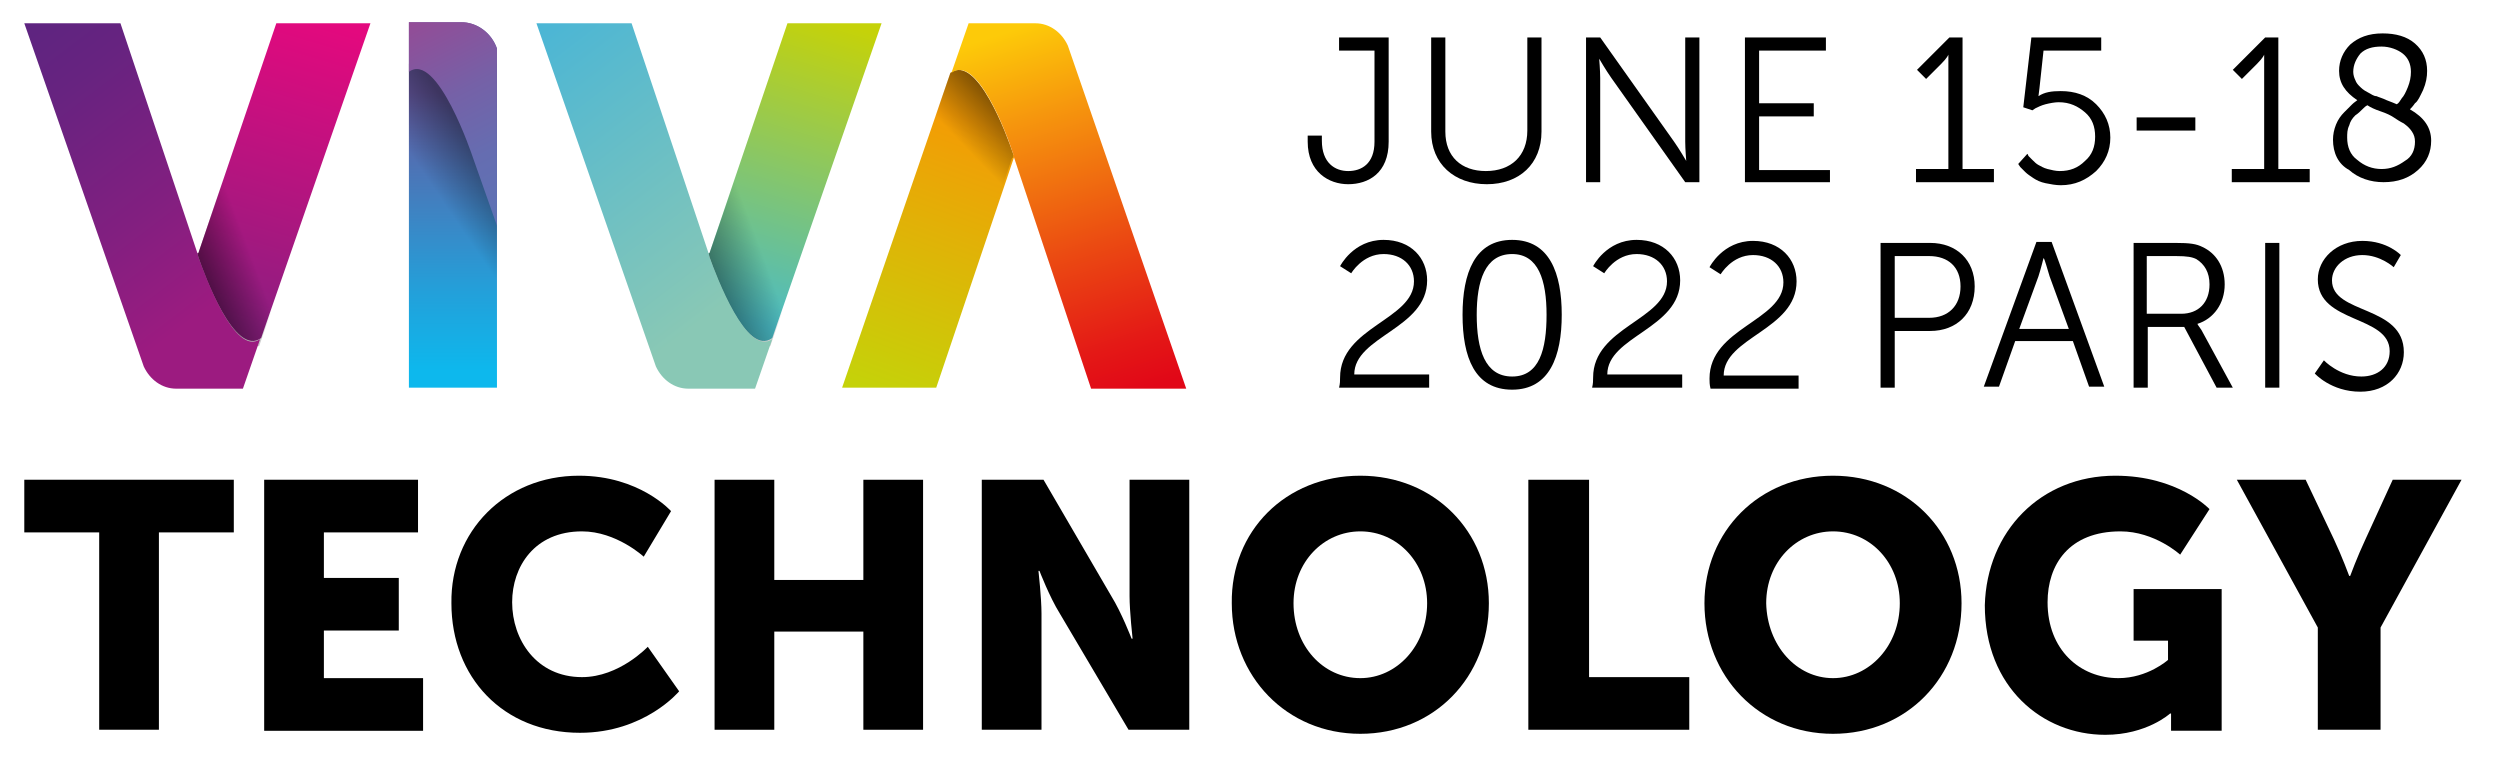 <svg xmlns="http://www.w3.org/2000/svg" xmlns:xlink="http://www.w3.org/1999/xlink" viewBox="0 0 247 75">
    <defs>
        <linearGradient id="VTGradient_Letter_V1" gradientUnits="userSpaceOnUse" x1="31.484" y1="2.071" x2="22.657" y2="31.581">
            <stop offset="0" stop-color="#e3097e" />
            <stop offset="1" stop-color="#8c1e80" />
        </linearGradient>
        <linearGradient id="VTGradient_Letter_V1_shadow" gradientUnits="userSpaceOnUse" x1="17.757" y1="26.829" x2="24.513" y2="24.313">
            <stop offset=".1" stop-opacity=".6" />
            <stop offset="1" stop-opacity="0" />
        </linearGradient>
        <linearGradient id="VTGradient_Letter_V1_over" gradientUnits="userSpaceOnUse" x1="-8.088" y1="-8.424" x2="21.187" y2="29.932">
            <stop offset="0" stop-color="#512680" />
            <stop offset=".203" stop-color="#572580" />
            <stop offset=".469" stop-color="#672380" />
            <stop offset=".768" stop-color="#821f80" />
            <stop offset="1" stop-color="#9c1b80" />
        </linearGradient>

        <linearGradient id="VTGradient_Letter_I" gradientUnits="userSpaceOnUse" x1="44.769" y1="9.164" x2="44.769" y2="36.686">
            <stop offset="0" stop-color="#6658a0" />
            <stop offset=".082" stop-color="#5e61a7" />
            <stop offset=".705" stop-color="#249fd9" />
            <stop offset="1" stop-color="#0db8ed" />
        </linearGradient>
        <linearGradient id="VTGradient_Letter_I_shadow" gradientUnits="userSpaceOnUse" x1="53.949" y1="14.434" x2="44.426" y2="20.929">
            <stop offset=".5" stop-opacity=".4" />
            <stop offset="1" stop-opacity="0" />
        </linearGradient>
        <linearGradient id="VTGradient_Letter_I_over" gradientUnits="userSpaceOnUse" x1="42.405" y1="1.261" x2="51.393" y2="19.171">
            <stop offset="0" stop-color="#944b96" />
            <stop offset=".047" stop-color="#904e98" />
            <stop offset=".418" stop-color="#7561a7" />
            <stop offset=".748" stop-color="#656db1" />
            <stop offset="1" stop-color="#5f71b4" />
        </linearGradient>

        <linearGradient id="VTGradient_Letter_V2" gradientUnits="userSpaceOnUse" x1="82.025" y1="2.071" x2="73.198" y2="31.581">
            <stop offset="0" stop-color="#c5d209" />
            <stop offset="1" stop-color="#4abbc6" />
        </linearGradient>
        <linearGradient id="VTGradient_Letter_V2_shadow" gradientUnits="userSpaceOnUse" x1="68.299" y1="26.829" x2="75.054" y2="24.313">
            <stop offset=".1" stop-opacity=".5" />
            <stop offset="1" stop-opacity="0" />
        </linearGradient>
        <linearGradient id="VTGradient_Letter_V2_over" gradientUnits="userSpaceOnUse" x1="42.453" y1="-8.423" x2="71.728" y2="29.932">
            <stop offset="0" stop-color="#2eade4" />
            <stop offset="1" stop-color="#89c8b5" />
        </linearGradient>


        <linearGradient id="VTGradient_Letter_A" gradientUnits="userSpaceOnUse" x1="87.499" y1="38.904" x2="96.939" y2="12.239">
            <stop offset="0" stop-color="#c5d209" />
            <stop offset="1" stop-color="#f49b05" />
        </linearGradient>
        <linearGradient id="VTGradient_Letter_A_shadow" gradientUnits="userSpaceOnUse" x1="101.919" y1="10.193" x2="96.353" y2="15.576">
            <stop offset=".1" stop-opacity=".6" />
            <stop offset="1" stop-opacity="0" />
        </linearGradient>
        <linearGradient id="VTGradient_Letter_A_over" gradientUnits="userSpaceOnUse" x1="99.427" y1="3.209" x2="110.806" y2="39.12">
            <stop offset="0" stop-color="#fdca09" />
            <stop offset=".234" stop-color="#f6960d" />
            <stop offset=".604" stop-color="#eb4a12" />
            <stop offset=".869" stop-color="#e41916" />
            <stop offset="1" stop-color="#e10717" />
        </linearGradient>

    </defs>
    <g>
        <g id="logoViva">
            <path fill="url(#VTGradient_Letter_V1)" d="M27.3 2.3L19.6 25h-.1l.1.4c.6 1.8 3.6 9.9 6.2 8L36.6 2.3h-9.3z" />
            <path fill="url(#VTGradient_Letter_V1_shadow)" d="M25.3 21.3l-.1-.4-2.1-6.3L19.6 25h-.1l-.9 3 2.2 6.2h4.8l2.5-7.1c-1.4-2.1-2.4-4.9-2.8-5.8z" />
            <path fill="url(#VTGradient_Letter_V1_over)" d="M19.6 25.4l-.1-.4-7.6-22.7H2.4l11.8 33.9c.6 1.3 1.8 2.2 3.2 2.2H24l1.7-4.9c-2.5 1.8-5.4-6.2-6.1-8.1z" />

            <path fill="url(#VTGradient_Letter_I)" d="M49.1 4.8c-.5-1.5-1.9-2.6-3.5-2.6h-5.2v36.1h8.7V4.8z" />
            <path fill="url(#VTGradient_Letter_I_shadow)" d="M49.1 6.3h-8.7v13.2c3-1.3 6.4 9.1 6.4 9.1l2.3 6.5V6.3z" />
            <path fill="url(#VTGradient_Letter_I_over)" d="M49.1 4.8c-.5-1.4-1.8-2.5-3.3-2.6h-5.4v4.9c2.8-2.1 6.3 8.4 6.3 8.4l2.4 6.8V4.8z" />

            <path fill="url(#VTGradient_Letter_V2)" d="M77.8 2.3L70.1 25H70l.1.4c.6 1.8 3.6 9.9 6.2 8L87.1 2.3h-9.3z" />
            <path fill="url(#VTGradient_Letter_V2_shadow)" d="M75.9 21.3l-.1-.4-2.1-6.3L70.1 25H70l-.9 3 2.2 6.2h4.8l2.5-7.1c-1.4-2.1-2.4-4.9-2.7-5.8z" />
            <path fill="url(#VTGradient_Letter_V2_over)" d="M70.1 25.4L70 25 62.4 2.3H53l11.8 33.9c.6 1.3 1.8 2.2 3.2 2.2h6.6l1.7-4.9c-2.5 1.8-5.5-6.2-6.2-8.1z" />

            <path fill="url(#VTGradient_Letter_A)" d="M100.1 15.2c-.6-1.8-3.6-9.9-6.2-8L83.2 38.3h9.3l7.7-22.8h.1l-.2-.3z" />
            <path fill="url(#VTGradient_Letter_A_shadow)" d="M100.1 15.2c-.6-1.8-3.6-9.9-6.2-8l-2.2 6.3c1.3 2.1 2.3 4.8 2.6 5.8l.1.4 2.1 6.3 3.5-10.4h.1v-.4z" />
            <path fill="url(#VTGradient_Letter_A_over)" d="M100.1 15.2l.1.4 7.6 22.8h9.4L105.5 4.5c-.6-1.3-1.8-2.2-3.2-2.2h-6.6L94 7.2c2.5-1.9 5.5 6.1 6.1 8z" />
        </g>

        <g id="logoDate">
            <path fill="currentColor" d="M129.2,13.4h1.4v0.5c0,2.2,1.3,3,2.6,3    c1.3,0,2.6-0.7,2.6-2.9V5h-3.5V3.7h4.9V14c0,3.1-2,4.2-4,4.2c-1.9,0-4-1.2-4-4.2V13.4z" />
            <path fill="currentColor" d="M141.4,3.7h1.4V13c0,2.5,1.6,3.9,4,3.9    c2.5,0,4.1-1.5,4.1-4V3.7h1.4V13c0,3.2-2.2,5.2-5.4,5.2c-3.2,0-5.5-2-5.5-5.2V3.7z" />
            <path fill="currentColor" d="M156.7,3.7h1.4l7.3,10.3    c0.5,0.7,1.2,1.9,1.2,1.9h0c0,0-0.1-1.2-0.1-1.9V3.7h1.4V18h-1.4l-7.3-10.3C158.7,7,158,5.8,158,5.8h0c0,0,0.1,1.2,0.1,1.9V18    h-1.4V3.7z" />
            <path fill="currentColor" d="M172.4,3.7h8V5h-6.6v5.2h5.4v1.3h-5.4v5.3h7V18    h-8.4V3.7z" />
            <path fill="currentColor" d="M189.3,16.7h3.2V6.2c0-0.4,0-0.8,0-0.8h0    c0,0-0.1,0.3-0.7,0.9l-1.5,1.5l-0.9-0.9l3.2-3.2h1.3v13h3.1V18h-7.7V16.7z" />
            <path fill="currentColor" d="M211.1,11.6h5.8v1.3h-5.8V11.6z" />
            <path fill="currentColor" d="M220.5,16.7h3.2V6.2c0-0.4,0-0.8,0-0.8h0    c0,0-0.1,0.3-0.7,0.9l-1.5,1.5l-0.9-0.9l3.2-3.2h1.3v13h3.1V18h-7.7V16.7z" />
            <path fill="currentColor" d="M132.4,37.3c0-5,7.3-5.7,7.3-9.5    c0-1.6-1.2-2.7-3-2.7c-2.1,0-3.2,1.9-3.2,1.9l-1.1-0.7c0,0,1.3-2.6,4.3-2.6c2.7,0,4.3,1.8,4.3,4c0,4.8-7.2,5.5-7.2,9.3h7.4v1.3    h-8.9C132.4,37.9,132.4,37.6,132.4,37.3z" />
            <path fill="currentColor" d="M144.5,31.1c0-4.1,1.2-7.4,4.9-7.4    s4.9,3.3,4.9,7.4c0,4.1-1.2,7.4-4.9,7.4S144.5,35.3,144.5,31.1z M152.8,31.1c0-3.4-0.8-6-3.4-6c-2.7,0-3.5,2.7-3.5,6    c0,3.4,0.8,6.1,3.5,6.1C152.1,37.2,152.8,34.5,152.8,31.1z" />
            <path fill="currentColor" d="M157.4,37.3c0-5,7.3-5.7,7.3-9.5    c0-1.6-1.2-2.7-3-2.7c-2.1,0-3.2,1.9-3.2,1.9l-1.1-0.7c0,0,1.3-2.6,4.3-2.6c2.7,0,4.3,1.8,4.3,4c0,4.8-7.2,5.5-7.2,9.3h7.4v1.3    h-8.9C157.4,37.9,157.4,37.6,157.4,37.3z M168.9,37.4c0-5,7.3-5.7,7.3-9.5c0-1.6-1.2-2.7-3-2.7c-2.1,0-3.2,1.9-3.2,1.9l-1.1-0.7    c0,0,1.3-2.6,4.3-2.6c2.7,0,4.3,1.8,4.3,4c0,4.8-7.2,5.5-7.2,9.3h7.4v1.3H169C168.9,38,168.9,37.7,168.9,37.4z" />
            <path fill="currentColor" d="M185.8,24h4.9c2.6,0,4.4,1.7,4.4,4.3    c0,2.7-1.8,4.4-4.4,4.4h-3.5v5.6h-1.4V24z M190.6,31.4c1.9,0,3.1-1.2,3.1-3.1c0-1.9-1.2-3-3.1-3h-3.4v6.1H190.6z" />
            <path fill="currentColor" d="M204.8,33.7h-5.7l-1.6,4.5H196l5.2-14.3h1.5    l5.2,14.3h-1.5L204.8,33.7z M201.9,25.5c0,0-0.3,1.2-0.5,1.8l-1.9,5.2h4.9l-1.9-5.2C202.3,26.7,202,25.5,201.9,25.5L201.9,25.5z" />
            <path fill="currentColor" d="M210.7,24h4.2c1.5,0,2.1,0.1,2.7,0.4    c1.3,0.6,2.2,1.9,2.2,3.7c0,1.9-1.1,3.4-2.7,3.9v0c0,0,0.1,0.2,0.4,0.6l3.1,5.7h-1.6l-3.2-6h-3.6v6h-1.4V24z M215.5,31    c1.7,0,2.8-1.1,2.8-2.9c0-1.2-0.5-2-1.3-2.5c-0.4-0.2-0.9-0.3-2-0.3h-2.9V31H215.5z" />
            <path fill="currentColor" d="M223.8,24h1.4v14.3h-1.4V24z" />
            <path fill="currentColor" d="M229.6,35.6c0,0,1.5,1.6,3.7,1.6    c1.6,0,2.8-0.9,2.8-2.5c0-3.6-7.1-2.7-7.1-7.1c0-2,1.8-3.8,4.4-3.8c2.5,0,3.8,1.4,3.8,1.4l-0.7,1.2c0,0-1.3-1.2-3.1-1.2    c-1.8,0-3,1.2-3,2.5c0,3.4,7.1,2.4,7.1,7.1c0,2.1-1.6,3.9-4.3,3.9c-2.9,0-4.5-1.8-4.5-1.8L229.6,35.6z" />
            <path fill="currentColor" d="M230.5,13.8c0-0.5,0.1-1,0.3-1.5s0.5-0.9,0.8-1.2c0.3-0.3,0.6-0.6,0.8-0.8c0.2-0.2,0.4-0.3,0.5-0.4    c-1.2-0.8-1.8-1.7-1.8-2.9c0-1,0.4-1.9,1.1-2.6c0.8-0.7,1.8-1.1,3.2-1.1c1.3,0,2.4,0.3,3.2,1c0.8,0.7,1.2,1.6,1.2,2.7    c0,0.6-0.1,1.2-0.4,1.9c-0.3,0.6-0.5,1.1-0.8,1.3c-0.2,0.3-0.4,0.5-0.5,0.6c1.4,0.8,2.1,1.8,2.1,3.1c0,1.1-0.4,2.1-1.3,2.9    c-0.9,0.8-2,1.2-3.4,1.2c-1.3,0-2.5-0.4-3.4-1.2C231,16.2,230.5,15.1,230.5,13.8z M238.6,14c0-0.4-0.1-0.7-0.3-1    c-0.2-0.3-0.4-0.5-0.8-0.8c-0.4-0.2-0.7-0.4-1-0.6c-0.3-0.2-0.7-0.4-1.3-0.6c-0.6-0.2-1-0.4-1.3-0.6c-0.2,0.1-0.3,0.2-0.5,0.4    c-0.2,0.2-0.4,0.4-0.7,0.6c-0.3,0.3-0.5,0.6-0.6,1c-0.2,0.4-0.2,0.8-0.2,1.2c0,0.9,0.3,1.7,1,2.2c0.7,0.6,1.5,0.9,2.4,0.9    c0.9,0,1.6-0.3,2.3-0.8C238.3,15.5,238.6,14.8,238.6,14z M232.5,7.1c0,0.3,0.1,0.6,0.2,0.8c0.1,0.3,0.3,0.5,0.4,0.6    c0.2,0.2,0.4,0.4,0.8,0.6c0.4,0.2,0.6,0.4,0.9,0.4c0.2,0.1,0.6,0.2,1,0.4c0.5,0.2,0.8,0.3,1,0.4c0.2-0.1,0.3-0.3,0.5-0.6    c0.2-0.2,0.4-0.6,0.6-1.1c0.2-0.5,0.3-1,0.3-1.5c0-0.8-0.3-1.4-0.8-1.8c-0.5-0.4-1.3-0.7-2.1-0.7c-0.9,0-1.6,0.2-2.1,0.7    C232.8,5.8,232.5,6.4,232.5,7.1z" />
            <path fill="currentColor" d="M199.4,16.2l0.9-1c0,0,0.1,0.1,0.1,0.2c0.1,0.1,0.2,0.2,0.4,0.4c0.2,0.2,0.4,0.4,0.6,0.5c0.2,0.1,0.5,0.3,0.9,0.4    c0.4,0.1,0.8,0.2,1.2,0.2c1,0,1.8-0.3,2.5-1c0.7-0.6,1-1.4,1-2.4c0-1-0.3-1.8-1-2.4c-0.7-0.6-1.5-1-2.6-1c-0.4,0-0.9,0.1-1.3,0.2    c-0.4,0.1-0.8,0.3-1,0.4l-0.3,0.2l-0.9-0.3l0.8-6.9h6.9V5h-5.7l-0.4,3.7l-0.1,0.8h0c0.6-0.4,1.3-0.5,2.2-0.5    c1.4,0,2.6,0.4,3.5,1.3s1.4,2,1.4,3.3c0,1.3-0.5,2.4-1.4,3.3c-1,0.9-2.1,1.4-3.5,1.4c-0.5,0-1-0.1-1.5-0.2s-0.9-0.3-1.2-0.5    c-0.3-0.2-0.6-0.4-0.8-0.6c-0.2-0.2-0.4-0.4-0.5-0.5L199.4,16.2z" />
        </g>

        <g id="logoTech">
            <path fill="currentColor" d="M9.8 52.6H2.4v-5.2h20.7v5.2h-7.4v19.5H9.8V52.6z" />
            <path fill="currentColor" d="M26.1 47.4h15.2v5.2H32v4.5h7.4v5.2H32V67h9.8v5.2H26.1V47.4z" />
            <path fill="currentColor" d="M57.2 47c6 0 9.1 3.5 9.1 3.5L63.6 55s-2.7-2.5-6.1-2.5c-4.7 0-6.9 3.5-6.9 7 0 3.7 2.4 7.4 6.9 7.4 3.7 0 6.5-3 6.5-3l3.1 4.4s-3.4 4.1-9.8 4.1c-7.6 0-12.7-5.5-12.7-12.8-.1-7.1 5.3-12.6 12.6-12.6z" />
            <path fill="currentColor" d="M70.6 47.4h5.9v9.9h8.8v-9.9h5.9v24.7h-5.9v-9.7h-8.8v9.7h-5.9V47.4z" />
            <path fill="currentColor" d="M97.1 47.4h6l6.7 11.5c1 1.6 2 4.2 2 4.2h.1s-.3-2.7-.3-4.2V47.4h5.9v24.7h-6l-6.8-11.5c-1-1.6-2-4.2-2-4.2h-.1s.3 2.7.3 4.2v11.5H97V47.4z" />
            <path fill="currentColor" d="M134.4 47c7.3 0 12.7 5.5 12.7 12.6 0 7.3-5.4 12.9-12.7 12.9-7.3 0-12.7-5.7-12.7-12.9-.1-7.1 5.3-12.6 12.7-12.6zm0 20c3.6 0 6.6-3.2 6.6-7.4 0-4-2.9-7.1-6.6-7.1-3.6 0-6.6 3-6.6 7.1 0 4.2 2.9 7.4 6.6 7.4z" />
            <path fill="currentColor" d="M151.1 47.4h5.9v19.5h9.9v5.2H151V47.4z" />
            <path fill="currentColor" d="M181.1 47c7.3 0 12.7 5.5 12.7 12.6 0 7.3-5.4 12.9-12.7 12.9-7.3 0-12.7-5.7-12.7-12.9 0-7.1 5.4-12.6 12.7-12.6zm0 20c3.6 0 6.6-3.2 6.6-7.4 0-4-2.9-7.1-6.6-7.1-3.6 0-6.6 3-6.6 7.1.1 4.2 3 7.4 6.6 7.4z" />
            <path fill="currentColor" d="M209 47c6.2 0 9.3 3.3 9.3 3.3l-2.9 4.5s-2.5-2.3-5.9-2.3c-5.1 0-7.2 3.3-7.2 7 0 4.7 3.2 7.5 7 7.5 2.9 0 4.9-1.8 4.9-1.8v-1.9h-3.4v-5.1h8.7v14h-5v-.7-1h-.1s-2.3 2.1-6.4 2.1c-6.2 0-11.9-4.7-11.9-12.8.2-7.3 5.5-12.8 12.9-12.8z" />
            <path fill="currentColor" d="M229 62l-8-14.6h6.8l2.8 5.9c.8 1.7 1.5 3.6 1.5 3.6h.1s.7-1.9 1.5-3.6l2.7-5.9h6.8l-8 14.6v10.1H229V62z" />
        </g>
    </g>

</svg>